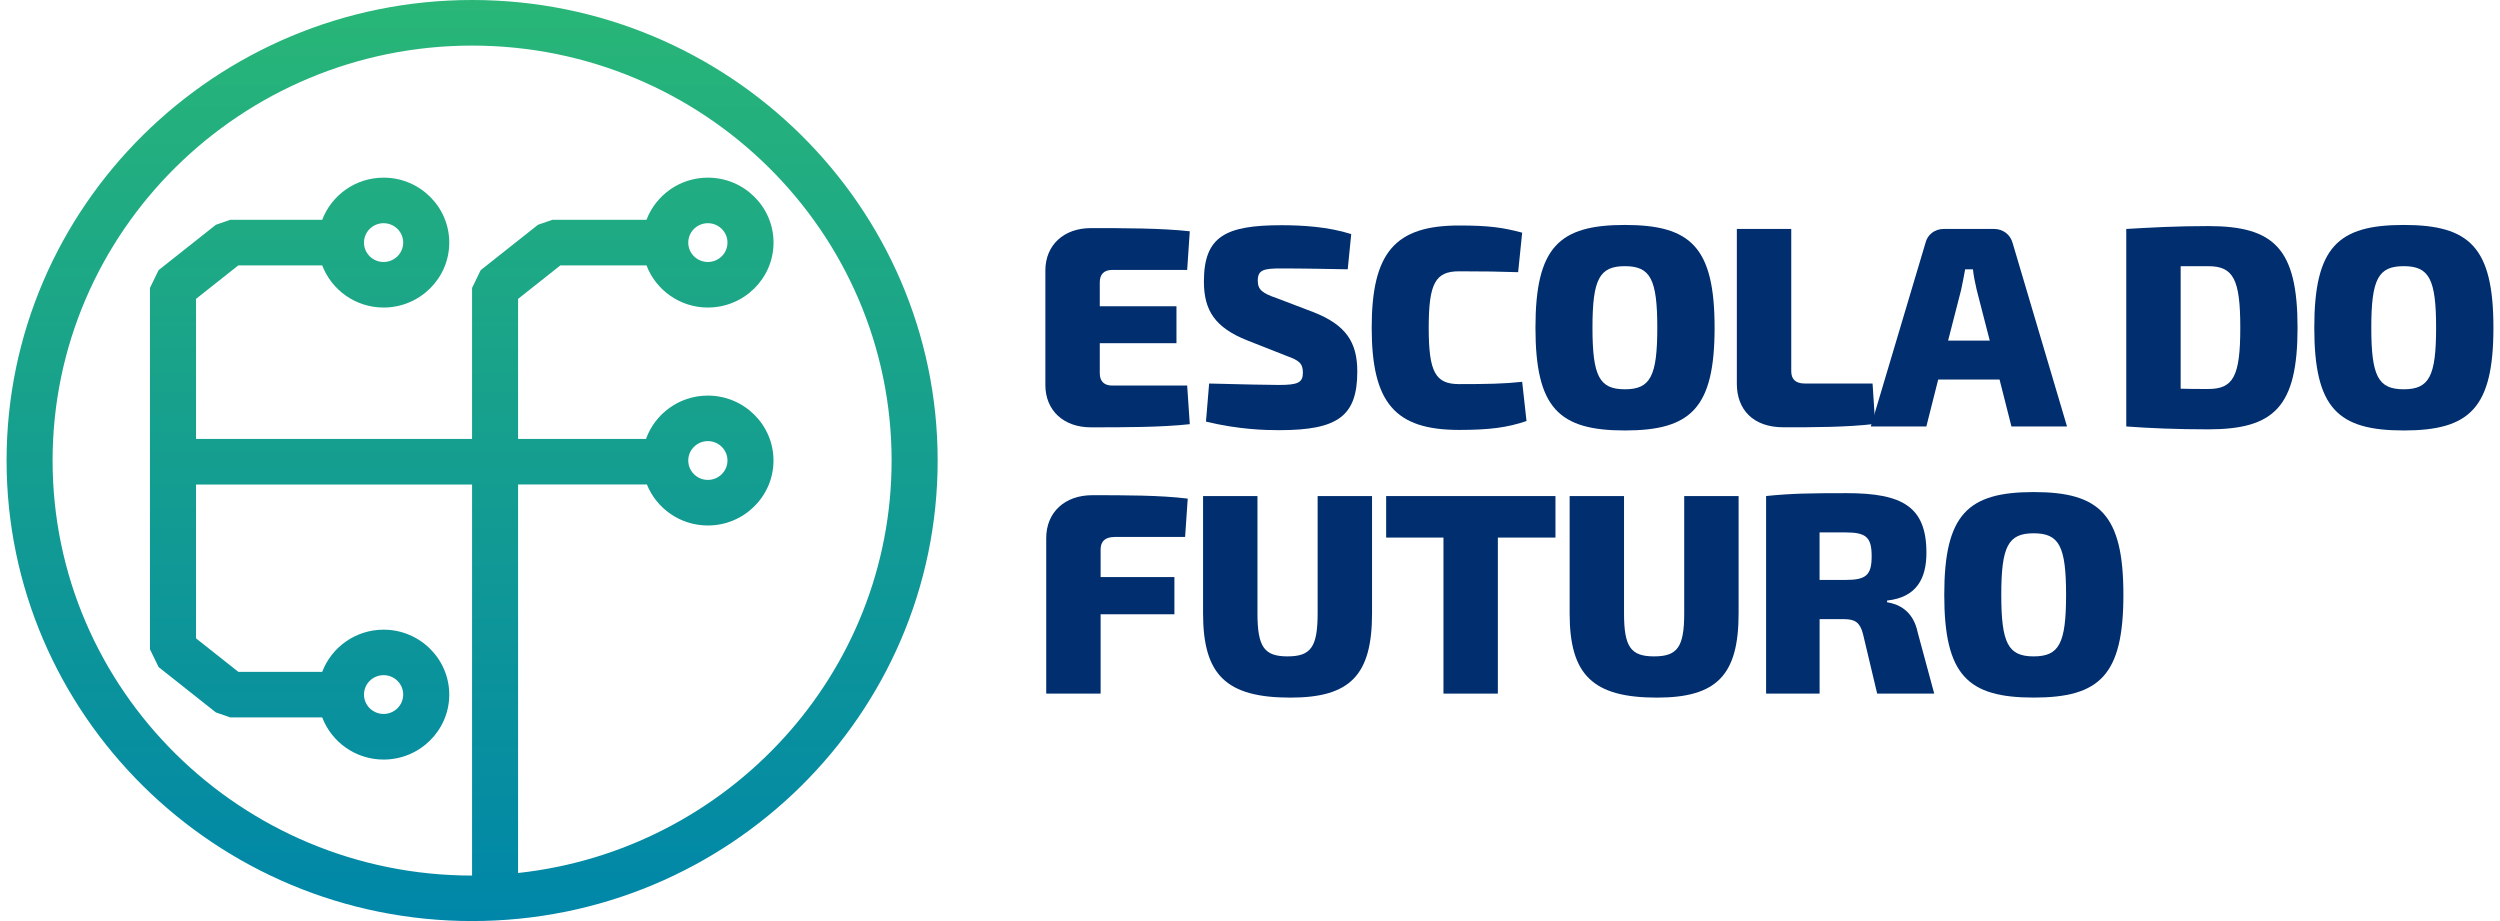 <svg width="190" height="70" viewBox="0 0 190 70" fill="none" xmlns="http://www.w3.org/2000/svg">
<path d="M35.882 0C16.373 0 0.5 15.702 0.5 34.999C0.5 54.298 16.373 70 35.882 70C55.392 70 71.262 54.298 71.262 34.999C71.262 15.699 55.389 0 35.882 0ZM39.374 66.347V48.289V36.821H49.163C49.899 38.643 51.696 39.938 53.796 39.938C56.546 39.938 58.785 37.722 58.785 35.001C58.785 32.28 56.546 30.065 53.796 30.065C51.626 30.065 49.781 31.445 49.096 33.361H39.374V22.936V22.715L42.591 20.168H49.133C49.843 22.037 51.666 23.373 53.798 23.373C56.549 23.373 58.788 21.158 58.788 18.437C58.788 15.716 56.549 13.501 53.798 13.501C51.663 13.501 49.843 14.836 49.133 16.706H41.979L40.886 17.084L36.534 20.53L35.877 21.882V22.936V33.361H14.897V22.936V22.715L18.114 20.168H24.488C25.198 22.037 27.021 23.373 29.154 23.373C31.904 23.373 34.144 21.158 34.144 18.437C34.144 15.716 31.904 13.501 29.154 13.501C27.018 13.501 25.198 14.836 24.488 16.706H17.499L16.406 17.084L12.054 20.53L11.397 21.882V22.936V48.292V49.345L12.054 50.698L16.406 54.143L17.499 54.522H24.488C25.198 56.392 27.021 57.727 29.154 57.727C31.904 57.727 34.144 55.512 34.144 52.791C34.144 50.07 31.904 47.855 29.154 47.855C27.018 47.855 25.198 49.191 24.488 51.06H18.114L14.897 48.513V48.292V36.824H35.877V48.292V66.543C18.299 66.54 3.997 52.393 3.997 35.004C3.997 17.613 18.299 3.465 35.879 3.465C53.46 3.465 67.762 17.613 67.762 35.004C67.764 51.223 55.316 64.619 39.374 66.347V66.347ZM52.308 34.999C52.308 34.186 52.977 33.525 53.798 33.525C54.62 33.525 55.288 34.186 55.288 34.999C55.288 35.812 54.62 36.473 53.798 36.473C52.977 36.475 52.308 35.812 52.308 34.999ZM52.308 18.437C52.308 17.624 52.977 16.963 53.798 16.963C54.62 16.963 55.288 17.624 55.288 18.437C55.288 19.25 54.62 19.911 53.798 19.911C52.977 19.913 52.308 19.25 52.308 18.437ZM27.663 18.437C27.663 17.624 28.332 16.963 29.154 16.963C29.975 16.963 30.643 17.624 30.643 18.437C30.643 19.25 29.975 19.911 29.154 19.911C28.332 19.913 27.663 19.25 27.663 18.437ZM27.663 52.785C27.663 51.972 28.332 51.312 29.154 51.312C29.975 51.312 30.643 51.972 30.643 52.785C30.643 53.599 29.975 54.26 29.154 54.26C28.332 54.26 27.663 53.599 27.663 52.785Z" fill="url(#paint0_linear_601_9907)"/>
<path d="M90.423 32.237C88.268 32.477 85.408 32.477 82.901 32.477C80.832 32.477 79.448 31.194 79.448 29.259V20.556C79.448 18.62 80.857 17.337 82.901 17.337C85.408 17.337 88.268 17.337 90.423 17.578L90.225 20.514H84.528C83.913 20.514 83.583 20.841 83.583 21.449V23.277H89.411V26.084H83.583V28.368C83.583 28.976 83.913 29.303 84.528 29.303H90.225L90.423 32.237Z" fill="#002E6E"/>
<path d="M102.693 17.791L102.427 20.467C101.13 20.445 99.129 20.401 97.37 20.401C96.028 20.401 95.59 20.509 95.59 21.336C95.59 22.033 95.964 22.293 97.04 22.663L99.833 23.728C102.318 24.707 103.154 26.034 103.154 28.233C103.154 31.626 101.681 32.693 97.217 32.693C96.205 32.693 94.139 32.649 91.654 32.041L91.894 29.148C94.6 29.214 96.294 29.256 97.194 29.256C98.645 29.256 99.02 29.081 99.02 28.321C99.02 27.605 98.712 27.386 97.809 27.06L94.773 25.863C92.375 24.906 91.497 23.623 91.497 21.402C91.497 17.965 93.124 17.116 97.412 17.116C98.953 17.119 100.932 17.226 102.693 17.791Z" fill="#002E6E"/>
<path d="M115.685 17.683L115.378 20.686C113.882 20.641 112.915 20.619 110.891 20.619C109.088 20.619 108.582 21.532 108.582 24.906C108.582 28.277 109.088 29.192 110.891 29.192C113.024 29.192 114.279 29.17 115.685 29.018L116.015 31.999C114.542 32.499 113.178 32.674 110.891 32.674C106.03 32.674 104.249 30.627 104.249 24.906C104.249 19.184 106.03 17.138 110.891 17.138C113.158 17.138 114.234 17.293 115.685 17.683Z" fill="#002E6E"/>
<path d="M130.309 24.906C130.309 31.02 128.506 32.715 123.491 32.715C118.476 32.715 116.695 31.017 116.695 24.906C116.695 18.791 118.476 17.096 123.491 17.096C128.506 17.096 130.309 18.791 130.309 24.906ZM121.028 24.906C121.028 28.603 121.557 29.585 123.491 29.585C125.426 29.585 125.954 28.606 125.954 24.906C125.954 21.208 125.426 20.229 123.491 20.229C121.557 20.229 121.028 21.208 121.028 24.906Z" fill="#002E6E"/>
<path d="M136.135 28.213C136.135 28.821 136.464 29.148 137.169 29.148H142.315L142.514 32.214C140.358 32.474 137.896 32.474 135.542 32.474C133.233 32.474 132 31.125 132 29.167V17.398H136.135V28.213Z" fill="#002E6E"/>
<path d="M147.303 28.843L146.403 32.411H142.179L146.336 18.465C146.489 17.812 147.062 17.4 147.722 17.4H151.549C152.209 17.4 152.782 17.812 152.958 18.465L157.093 32.411H152.869L151.966 28.843H147.303ZM150.23 22.035C150.121 21.535 149.989 20.968 149.945 20.467H149.352C149.262 20.968 149.153 21.532 149.044 22.035L148.055 25.885H151.222L150.23 22.035Z" fill="#002E6E"/>
<path d="M174.614 24.906C174.614 30.932 172.833 32.63 167.818 32.63C165.398 32.63 163.418 32.544 161.596 32.411V17.401C163.444 17.293 165.356 17.182 167.818 17.182C172.833 17.182 174.614 18.88 174.614 24.906ZM170.262 24.906C170.262 21.209 169.733 20.23 167.821 20.23H165.73V29.541C166.368 29.563 167.072 29.563 167.821 29.563C169.733 29.563 170.262 28.606 170.262 24.906Z" fill="#002E6E"/>
<path d="M189.5 24.906C189.5 31.02 187.697 32.715 182.682 32.715C177.666 32.715 175.886 31.017 175.886 24.906C175.886 18.791 177.666 17.096 182.682 17.096C187.697 17.096 189.5 18.791 189.5 24.906ZM180.219 24.906C180.219 28.603 180.747 29.585 182.682 29.585C184.616 29.585 185.144 28.606 185.144 24.906C185.144 21.208 184.616 20.229 182.682 20.229C180.747 20.229 180.219 21.208 180.219 24.906Z" fill="#002E6E"/>
<path d="M84.704 40.812C83.999 40.812 83.647 41.139 83.647 41.747V43.857H89.255V46.686H83.647V52.712H79.513V40.898C79.513 38.918 80.941 37.635 83.01 37.635C85.428 37.635 88.223 37.635 90.267 37.895L90.068 40.809H84.704V40.812Z" fill="#002E6E"/>
<path d="M104.275 46.622C104.275 51.298 102.626 53.019 98.075 53.019C93.191 53.019 91.433 51.298 91.433 46.622V37.701H95.567V46.622C95.567 49.189 96.096 49.885 97.854 49.885C99.615 49.885 100.14 49.189 100.14 46.622V37.701H104.275V46.622Z" fill="#002E6E"/>
<path d="M113.837 40.856V52.714H109.703V40.856H105.348V37.701H118.215V40.856H113.837Z" fill="#002E6E"/>
<path d="M132.134 46.622C132.134 51.298 130.485 53.019 125.934 53.019C121.05 53.019 119.292 51.298 119.292 46.622V37.701H123.426V46.622C123.426 49.189 123.955 49.885 125.713 49.885C127.474 49.885 128 49.189 128 46.622V37.701H132.134V46.622Z" fill="#002E6E"/>
<path d="M142.665 52.714L141.589 48.188C141.368 47.319 140.993 47.056 140.16 47.056H138.29V52.712H134.223V37.698C136.157 37.502 137.477 37.48 140.359 37.48C144.605 37.48 146.408 38.525 146.408 42.007C146.408 43.943 145.681 45.4 143.417 45.641V45.771C144.23 45.901 145.396 46.357 145.748 48.077L147.001 52.712H142.665V52.714ZM140.266 44.075C141.829 44.075 142.246 43.705 142.246 42.27C142.246 40.834 141.829 40.464 140.266 40.464H138.287V44.075H140.266Z" fill="#002E6E"/>
<path d="M161.378 45.206C161.378 51.321 159.575 53.016 154.559 53.016C149.544 53.016 147.764 51.318 147.764 45.206C147.764 39.095 149.544 37.397 154.559 37.397C159.575 37.397 161.378 39.095 161.378 45.206ZM152.097 45.206C152.097 48.904 152.625 49.885 154.559 49.885C156.494 49.885 157.022 48.907 157.022 45.206C157.022 41.506 156.494 40.53 154.559 40.53C152.625 40.53 152.097 41.509 152.097 45.206Z" fill="#002E6E"/>
<defs>
<linearGradient id="paint0_linear_601_9907" x1="35.881" y1="69.999" x2="35.881" y2="-0.001" gradientUnits="userSpaceOnUse">
<stop stop-color="#0086A9"/>
<stop offset="1" stop-color="#29B677"/>
</linearGradient>
</defs>
</svg>
